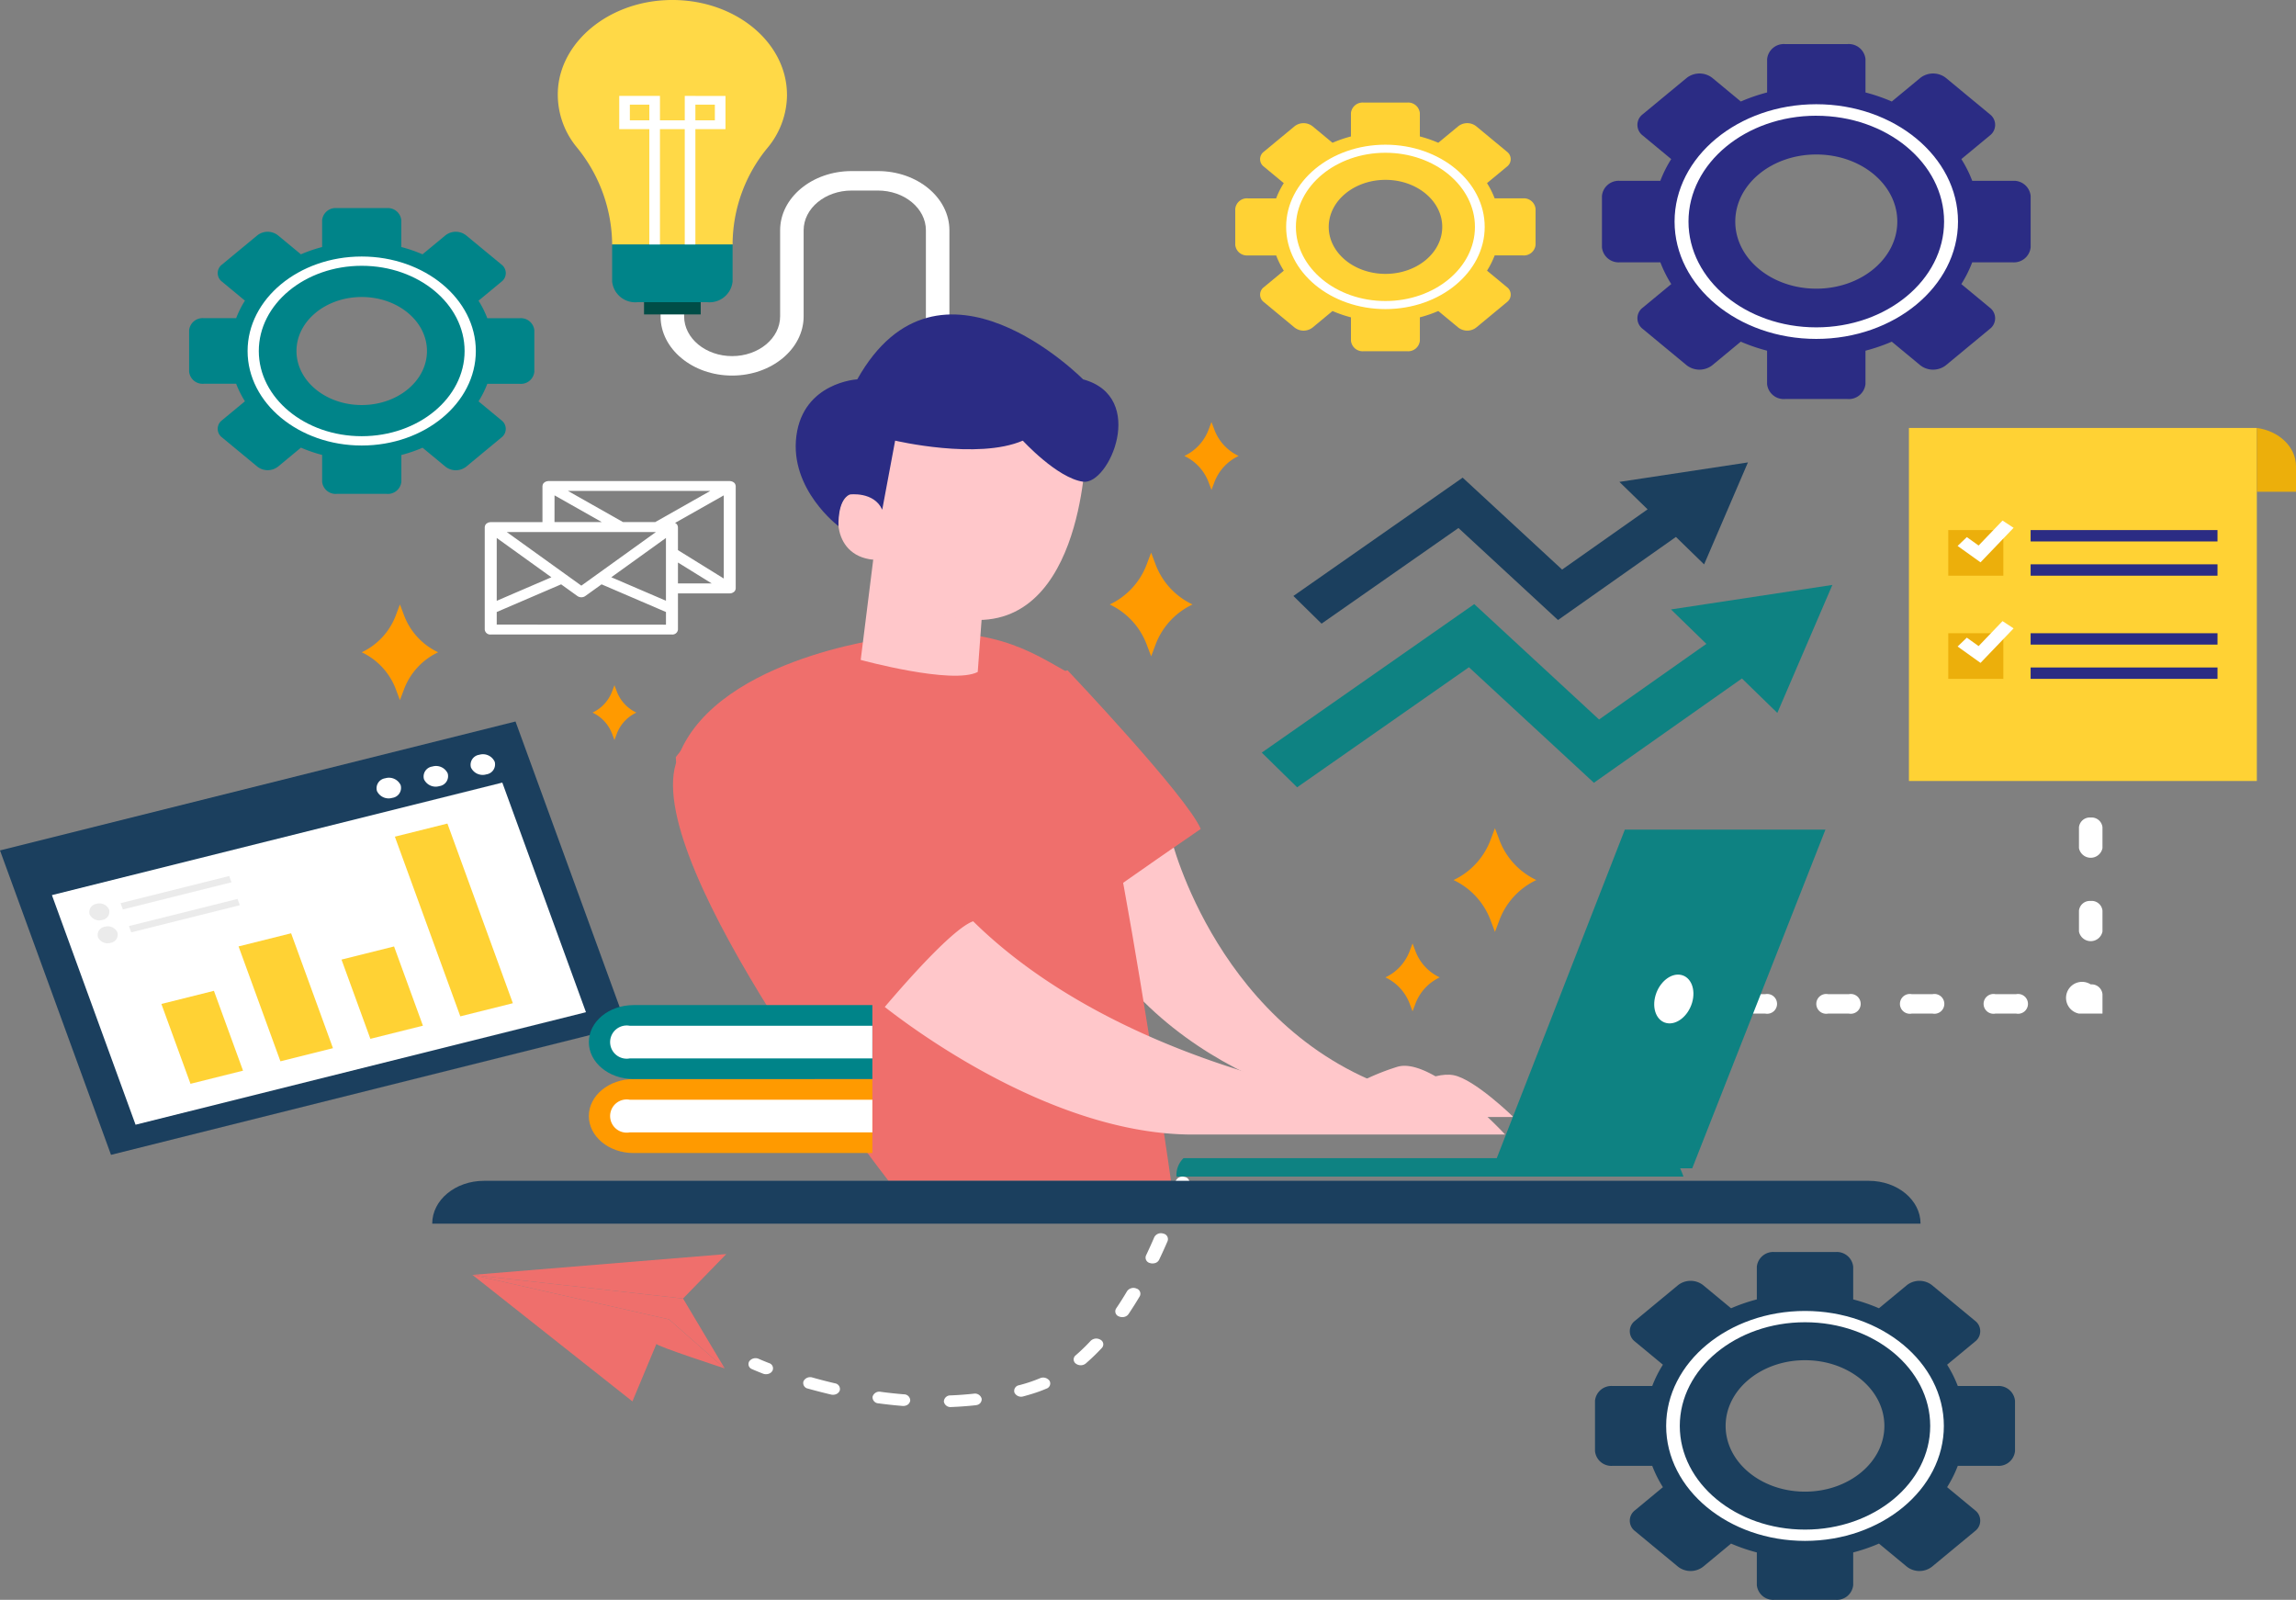 <svg id="Grupo_592459" data-name="Grupo 592459" xmlns="http://www.w3.org/2000/svg" xmlns:xlink="http://www.w3.org/1999/xlink" width="248.966" height="173.458" viewBox="0 0 248.966 173.458">
  <rect x="0" y="0" width="248.966" height="173.458" fill="#808080" stroke="none"/>
  <defs>
    <clipPath id="clip-path">
      <rect id="Rectángulo_53767" data-name="Rectángulo 53767" width="248.966" height="173.459" fill="none"/>
    </clipPath>
  </defs>
  <g id="Grupo_592458" data-name="Grupo 592458" clip-path="url(#clip-path)">
    <path id="Trazado_245215" data-name="Trazado 245215" d="M349.7,24.972h-4.367a13.16,13.16,0,0,0-1.182-2.359l3.091-2.559a1.439,1.439,0,0,0,0-2.3l-4.766-3.944a2.256,2.256,0,0,0-2.776,0l-3.091,2.559a19.627,19.627,0,0,0-2.852-.981V11.772a1.819,1.819,0,0,0-1.965-1.627h-6.737a1.818,1.818,0,0,0-1.965,1.627v3.616a19.581,19.581,0,0,0-2.852.981l-3.091-2.559a2.256,2.256,0,0,0-2.776,0L309.6,17.754a1.439,1.439,0,0,0,0,2.3l3.091,2.559a13.12,13.12,0,0,0-1.182,2.359h-4.368A1.82,1.82,0,0,0,305.18,26.6v5.577a1.819,1.819,0,0,0,1.965,1.627h4.368a13.344,13.344,0,0,0,1.182,2.361L309.6,38.724a1.439,1.439,0,0,0,0,2.3l4.766,3.944a2.263,2.263,0,0,0,2.776,0l3.091-2.559a19.859,19.859,0,0,0,2.852.978V47a1.819,1.819,0,0,0,1.965,1.627h6.737A1.819,1.819,0,0,0,333.755,47V43.388a19.906,19.906,0,0,0,2.852-.978l3.091,2.559a2.263,2.263,0,0,0,2.776,0l4.766-3.944a1.439,1.439,0,0,0,0-2.3l-3.091-2.559a13.348,13.348,0,0,0,1.182-2.361H349.7a1.819,1.819,0,0,0,1.965-1.627V26.6a1.821,1.821,0,0,0-1.965-1.627M328.422,36.662c-4.852,0-8.785-3.256-8.785-7.274s3.933-7.274,8.785-7.274,8.785,3.256,8.785,7.274-3.933,7.274-8.785,7.274" transform="translate(-131.473 -5.364)" fill="#2b2c84"/>
    <path id="Trazado_245216" data-name="Trazado 245216" d="M334.382,49.427c-8.474,0-15.367-5.708-15.367-12.723s6.893-12.723,15.367-12.723,15.367,5.708,15.367,12.723-6.894,12.723-15.367,12.723m0-24.2c-7.641,0-13.858,5.147-13.858,11.474s6.217,11.473,13.858,11.473S348.24,43.031,348.24,36.7,342.023,25.23,334.382,25.23" transform="translate(-137.433 -12.68)" fill="#fff"/>
    <path id="Trazado_245217" data-name="Trazado 245217" d="M266.512,33.984h-3.06a9.2,9.2,0,0,0-.828-1.652l2.165-1.792a1.008,1.008,0,0,0,0-1.612l-3.338-2.763a1.58,1.58,0,0,0-1.945,0l-2.165,1.792a13.766,13.766,0,0,0-2-.687V24.738a1.274,1.274,0,0,0-1.376-1.14h-4.72a1.274,1.274,0,0,0-1.376,1.14v2.533a13.74,13.74,0,0,0-2,.687l-2.165-1.792a1.58,1.58,0,0,0-1.945,0l-3.338,2.763a1.007,1.007,0,0,0,0,1.612l2.165,1.792a9.2,9.2,0,0,0-.828,1.652H236.7a1.275,1.275,0,0,0-1.376,1.14v3.907a1.274,1.274,0,0,0,1.376,1.14h3.06a9.314,9.314,0,0,0,.828,1.654l-2.165,1.792a1.007,1.007,0,0,0,0,1.612l3.338,2.763a1.585,1.585,0,0,0,1.945,0l2.165-1.793a13.906,13.906,0,0,0,2,.686v2.533a1.274,1.274,0,0,0,1.376,1.14h4.72a1.274,1.274,0,0,0,1.376-1.14V46.884a13.933,13.933,0,0,0,2-.686l2.165,1.793a1.585,1.585,0,0,0,1.945,0l3.338-2.763a1.008,1.008,0,0,0,0-1.612l-2.165-1.792a9.357,9.357,0,0,0,.828-1.654h3.06a1.274,1.274,0,0,0,1.376-1.14V35.124a1.275,1.275,0,0,0-1.376-1.14m-14.9,8.188c-3.4,0-6.154-2.281-6.154-5.095s2.755-5.1,6.154-5.1,6.154,2.281,6.154,5.1-2.755,5.095-6.154,5.095" transform="translate(-101.38 -12.477)" fill="#ffd234"/>
    <path id="Trazado_245218" data-name="Trazado 245218" d="M255.782,51.114c-5.936,0-10.765-4-10.765-8.912s4.829-8.913,10.765-8.913,10.765,4,10.765,8.913-4.829,8.912-10.765,8.912m0-16.949c-5.353,0-9.707,3.605-9.707,8.037s4.354,8.037,9.707,8.037,9.707-3.605,9.707-8.037-4.354-8.037-9.707-8.037" transform="translate(-105.554 -17.601)" fill="#fff"/>
    <path id="Trazado_245219" data-name="Trazado 245219" d="M347.474,302.584h-4.279a12.911,12.911,0,0,0-1.157-2.311l3.028-2.507a1.41,1.41,0,0,0,0-2.255l-4.67-3.864a2.21,2.21,0,0,0-2.72,0l-3.028,2.507a19.278,19.278,0,0,0-2.794-.961v-3.542a1.782,1.782,0,0,0-1.925-1.594h-6.6a1.782,1.782,0,0,0-1.925,1.594v3.542a19.276,19.276,0,0,0-2.794.961l-3.028-2.507a2.21,2.21,0,0,0-2.72,0l-4.67,3.864a1.41,1.41,0,0,0,0,2.255l3.028,2.507a12.877,12.877,0,0,0-1.158,2.311h-4.28a1.784,1.784,0,0,0-1.925,1.594v5.465a1.782,1.782,0,0,0,1.925,1.594h4.28a13.076,13.076,0,0,0,1.158,2.313l-3.028,2.507a1.409,1.409,0,0,0,0,2.254l4.67,3.864a2.216,2.216,0,0,0,2.72,0l3.028-2.507a19.5,19.5,0,0,0,2.794.959v3.543a1.782,1.782,0,0,0,1.925,1.594h6.6a1.782,1.782,0,0,0,1.925-1.594v-3.543a19.5,19.5,0,0,0,2.794-.959l3.028,2.507a2.216,2.216,0,0,0,2.72,0l4.67-3.864a1.409,1.409,0,0,0,0-2.254l-3.028-2.507a13.111,13.111,0,0,0,1.157-2.313h4.279a1.782,1.782,0,0,0,1.926-1.594v-5.465a1.784,1.784,0,0,0-1.926-1.594m-20.846,11.453c-4.754,0-8.607-3.19-8.607-7.126s3.853-7.126,8.607-7.126,8.607,3.19,8.607,7.126-3.853,7.126-8.607,7.126" transform="translate(-130.903 -152.305)" fill="#1b3f5e"/>
    <path id="Trazado_245220" data-name="Trazado 245220" d="M332.468,326.543c-8.3,0-15.056-5.592-15.056-12.465s6.754-12.466,15.056-12.466,15.056,5.592,15.056,12.466-6.754,12.465-15.056,12.465m0-23.707c-7.487,0-13.578,5.043-13.578,11.242s6.091,11.241,13.578,11.241,13.577-5.042,13.577-11.241-6.09-11.242-13.577-11.242" transform="translate(-136.743 -159.472)" fill="#fff"/>
    <path id="Trazado_245221" data-name="Trazado 245221" d="M71.878,59.818H68.36a10.567,10.567,0,0,0-.951-1.9l2.489-2.06A1.159,1.159,0,0,0,69.9,54L66.06,50.829a1.816,1.816,0,0,0-2.235,0l-2.489,2.06a15.811,15.811,0,0,0-2.3-.79V49.188a1.465,1.465,0,0,0-1.582-1.31H52.032a1.464,1.464,0,0,0-1.582,1.31V52.1a15.811,15.811,0,0,0-2.3.79l-2.489-2.06a1.816,1.816,0,0,0-2.235,0L39.592,54a1.158,1.158,0,0,0,0,1.853l2.489,2.06a10.607,10.607,0,0,0-.952,1.9H37.611a1.466,1.466,0,0,0-1.582,1.31v4.491a1.464,1.464,0,0,0,1.582,1.31h3.517a10.782,10.782,0,0,0,.952,1.9l-2.489,2.06a1.158,1.158,0,0,0,0,1.853l3.838,3.175a1.822,1.822,0,0,0,2.235,0l2.489-2.06a16.036,16.036,0,0,0,2.3.788v2.912a1.464,1.464,0,0,0,1.582,1.31h5.425a1.465,1.465,0,0,0,1.582-1.31V74.647a16.037,16.037,0,0,0,2.3-.788l2.489,2.06a1.822,1.822,0,0,0,2.235,0L69.9,72.744a1.159,1.159,0,0,0,0-1.853l-2.489-2.06a10.74,10.74,0,0,0,.951-1.9h3.518a1.464,1.464,0,0,0,1.582-1.31V61.128a1.466,1.466,0,0,0-1.582-1.31M54.745,69.231c-3.907,0-7.075-2.622-7.075-5.857s3.168-5.857,7.075-5.857,7.074,2.622,7.074,5.857-3.167,5.857-7.074,5.857" transform="translate(-15.521 -25.315)" fill="#008489"/>
    <path id="Trazado_245222" data-name="Trazado 245222" d="M59.543,79.509c-6.823,0-12.374-4.6-12.374-10.245S52.72,59.018,59.543,59.018s12.374,4.6,12.374,10.245S66.367,79.509,59.543,79.509m0-19.485c-6.153,0-11.159,4.145-11.159,9.239S53.39,78.5,59.543,78.5,70.7,74.358,70.7,69.263,65.7,60.024,59.543,60.024" transform="translate(-20.321 -31.205)" fill="#fff"/>
    <path id="Trazado_245223" data-name="Trazado 245223" d="M133.6,61.531c-4.276,0-7.754-2.88-7.754-6.42V52.157H128.4v2.954c0,2.377,2.335,4.31,5.205,4.31s5.205-1.933,5.205-4.31V45.778c0-3.54,3.478-6.42,7.754-6.42h2.848c4.276,0,7.754,2.88,7.754,6.42V69.559h-2.549V45.778c0-2.376-2.335-4.309-5.205-4.309h-2.848c-2.87,0-5.205,1.933-5.205,4.309v9.333c0,3.54-3.478,6.42-7.754,6.42" transform="translate(-54.217 -20.81)" fill="#fff"/>
    <path id="Trazado_245224" data-name="Trazado 245224" d="M131.111,10.29c0-5.925-6.048-10.68-13.311-10.265-6.084.347-11.032,4.4-11.506,9.438a8.954,8.954,0,0,0,2.021,6.5,16.842,16.842,0,0,1,3.839,10.547h13.06A16.519,16.519,0,0,1,129,16.031a9.048,9.048,0,0,0,2.114-5.741" transform="translate(-45.775 0)" fill="#ffd947"/>
    <path id="Trazado_245225" data-name="Trazado 245225" d="M125.073,22.067v2.65h-2.689v-2.65h-4.417v3.6h3.265V39.505h1.152V25.671h2.689V39.505h1.152V25.671h3.265v-3.6Zm-3.841,2.65H119.12v-1.7h2.112Zm7.105,0h-2.112v-1.7h2.112Z" transform="translate(-50.821 -11.668)" fill="#fff"/>
    <rect id="Rectángulo_53751" data-name="Rectángulo 53751" width="6.146" height="2.438" transform="translate(69.835 31.654)" fill="#004d47"/>
    <path id="Trazado_245226" data-name="Trazado 245226" d="M126.963,62.512h-7.633a2.513,2.513,0,0,1-2.713-2.246V56.258h13.06v4.008a2.513,2.513,0,0,1-2.713,2.246" transform="translate(-50.239 -29.745)" fill="#008489"/>
    <path id="Trazado_245227" data-name="Trazado 245227" d="M302.246,134.575l-17.5,2.657,3.838,3.734-11.637,8.2-13.535-12.511-23.04,16.1,3.836,3.763L262.837,143.5l13.551,12.526,16.052-11.309,3.838,3.734Z" transform="translate(-103.554 -71.154)" fill="#0e8282"/>
    <path id="Trazado_245228" data-name="Trazado 245228" d="M295.689,106.388,281.751,108.5l3.057,2.975-9.27,6.531-10.782-9.966L246.4,120.869l3.055,3L264.3,113.5l10.794,9.977,12.787-9.008,3.057,2.975Z" transform="translate(-106.152 -56.251)" fill="#1b3f5e"/>
    <path id="Trazado_245229" data-name="Trazado 245229" d="M397.327,152.262a1.18,1.18,0,0,0-1.274,1.055v1.056a1.3,1.3,0,0,0,2.549,0v-1.056a1.18,1.18,0,0,0-1.274-1.055" transform="translate(-170.621 -80.506)" fill="#fff"/>
    <path id="Trazado_245230" data-name="Trazado 245230" d="M397.327,207.288a1.18,1.18,0,0,0-1.274,1.055V210.6a1.3,1.3,0,0,0,2.549,0v-2.262a1.18,1.18,0,0,0-1.274-1.055" transform="translate(-170.621 -109.6)" fill="#fff"/>
    <path id="Trazado_245231" data-name="Trazado 245231" d="M397.327,168.9a1.18,1.18,0,0,0-1.274,1.055v2.261a1.3,1.3,0,0,0,2.549,0v-2.261a1.18,1.18,0,0,0-1.274-1.055" transform="translate(-170.621 -89.302)" fill="#fff"/>
    <path id="Trazado_245232" data-name="Trazado 245232" d="M397.327,188.092a1.181,1.181,0,0,0-1.274,1.056v2.262a1.3,1.3,0,0,0,2.549,0v-2.262a1.181,1.181,0,0,0-1.274-1.056" transform="translate(-170.621 -99.451)" fill="#fff"/>
    <path id="Trazado_245233" data-name="Trazado 245233" d="M396.363,226.482a1.737,1.737,0,1,0-1.274,3.166h2.549v-2.111a1.181,1.181,0,0,0-1.274-1.055" transform="translate(-169.657 -119.749)" fill="#fff"/>
    <path id="Trazado_245234" data-name="Trazado 245234" d="M333.62,228.721h-2.267a1.074,1.074,0,1,0,0,2.111h2.267a1.074,1.074,0,1,0,0-2.111" transform="translate(-142.199 -120.932)" fill="#fff"/>
    <path id="Trazado_245235" data-name="Trazado 245235" d="M349.554,228.721h-2.268a1.074,1.074,0,1,0,0,2.111h2.268a1.074,1.074,0,1,0,0-2.111" transform="translate(-149.064 -120.932)" fill="#fff"/>
    <path id="Trazado_245236" data-name="Trazado 245236" d="M365.488,228.721H363.22a1.074,1.074,0,1,0,0,2.111h2.268a1.074,1.074,0,1,0,0-2.111" transform="translate(-155.928 -120.932)" fill="#fff"/>
    <path id="Trazado_245237" data-name="Trazado 245237" d="M381.422,228.721h-2.267a1.074,1.074,0,1,0,0,2.111h2.267a1.074,1.074,0,1,0,0-2.111" transform="translate(-162.792 -120.932)" fill="#fff"/>
    <path id="Trazado_245238" data-name="Trazado 245238" d="M318.438,228.721h-1.274a1.074,1.074,0,1,0,0,2.111h1.274a1.074,1.074,0,1,0,0-2.111" transform="translate(-136.086 -120.932)" fill="#fff"/>
    <path id="Trazado_245276" data-name="Trazado 245276" d="M0,0,57.572,2.779l1.982,35.089L1.982,35.089Z" transform="matrix(0.957, -0.289, 0.289, 0.957, 0, 92.206)" fill="#1b3f5e"/>
    <path id="Trazado_245277" data-name="Trazado 245277" d="M0,0,50.281,2.427l1.494,26.454L1.494,26.454Z" transform="translate(5.629 97.052) rotate(-16.788)" fill="#fff"/>
    <path id="Trazado_245239" data-name="Trazado 245239" d="M74.341,179.745a1.091,1.091,0,0,1-.9,1.382,1.4,1.4,0,0,1-1.669-.741,1.091,1.091,0,0,1,.9-1.382,1.4,1.4,0,0,1,1.669.741" transform="translate(-30.897 -94.62)" fill="#fff"/>
    <path id="Trazado_245240" data-name="Trazado 245240" d="M83.3,177.043a1.091,1.091,0,0,1-.9,1.382,1.4,1.4,0,0,1-1.669-.741,1.091,1.091,0,0,1,.9-1.382,1.4,1.4,0,0,1,1.669.741" transform="translate(-34.755 -93.191)" fill="#fff"/>
    <path id="Trazado_245241" data-name="Trazado 245241" d="M92.252,174.341a1.091,1.091,0,0,1-.9,1.382,1.4,1.4,0,0,1-1.668-.741,1.09,1.09,0,0,1,.895-1.382,1.4,1.4,0,0,1,1.669.741" transform="translate(-38.613 -91.763)" fill="#fff"/>
    <path id="Trazado_245278" data-name="Trazado 245278" d="M0,0,5.866.283l.52,9.2L.52,9.2Z" transform="translate(17.5 108.853) rotate(-16.794)" fill="#ffd234"/>
    <path id="Trazado_245279" data-name="Trazado 245279" d="M0,0,5.866.283l.748,13.236L.748,13.236Z" transform="translate(25.869 102.615) rotate(-16.788)" fill="#ffd234"/>
    <path id="Trazado_245280" data-name="Trazado 245280" d="M0,0,5.866.283l.516,9.129L.516,9.129Z" transform="translate(37.031 104.043) rotate(-16.788)" fill="#ffd234"/>
    <path id="Trazado_245281" data-name="Trazado 245281" d="M0,0,5.866.283l1.169,20.7L1.169,20.7Z" transform="translate(42.817 90.716) rotate(-16.787)" fill="#ffd234"/>
    <path id="Trazado_245242" data-name="Trazado 245242" d="M19.144,208.516a.9.9,0,0,1-.735,1.135,1.151,1.151,0,0,1-1.371-.609.9.9,0,0,1,.735-1.135,1.152,1.152,0,0,1,1.371.609" transform="translate(-7.32 -109.907)" fill="#ebebeb"/>
    <path id="Trazado_245282" data-name="Trazado 245282" d="M0,0,12.13.586l.041.725L.041.725Z" transform="matrix(0.957, -0.289, 0.289, 0.957, 13.074, 97.925)" fill="#ebebeb"/>
    <path id="Trazado_245243" data-name="Trazado 245243" d="M20.734,213.787A.9.9,0,0,1,20,214.922a1.151,1.151,0,0,1-1.371-.609.9.9,0,0,1,.735-1.135,1.152,1.152,0,0,1,1.371.609" transform="translate(-8.005 -112.694)" fill="#ebebeb"/>
    <path id="Trazado_245283" data-name="Trazado 245283" d="M0,0,12.13.586l.041.725L.041.725Z" transform="matrix(0.957, -0.289, 0.289, 0.957, 13.979, 100.409)" fill="#ebebeb"/>
    <path id="Trazado_245244" data-name="Trazado 245244" d="M119.541,122.376a.461.461,0,0,0,.015-.061V111.205a.416.416,0,0,0-.013-.051.437.437,0,0,0-.026-.105.462.462,0,0,0-.052-.1c-.01-.015-.012-.032-.023-.047s-.028-.02-.041-.033a.6.6,0,0,0-.1-.078.621.621,0,0,0-.1-.054.74.74,0,0,0-.119-.039.8.8,0,0,0-.121-.02c-.022,0-.04-.01-.062-.01H99.255c-.021,0-.039.008-.059.01a.744.744,0,0,0-.126.021.731.731,0,0,0-.114.038.631.631,0,0,0-.1.056.564.564,0,0,0-.1.078.513.513,0,0,0-.041.033c-.012.015-.014.032-.024.047a.489.489,0,0,0-.052.1.464.464,0,0,0-.025.105.414.414,0,0,0-.013.051v3.919H92.988c-.008,0-.014,0-.022,0a.738.738,0,0,0-.143.024.711.711,0,0,0-.1.023.618.618,0,0,0-.094.053.583.583,0,0,0-.111.071c-.005,0-.013.006-.018.011a.477.477,0,0,0-.044.065.517.517,0,0,0-.069.1.454.454,0,0,0-.027.112.432.432,0,0,0-.018.075v11.112a.6.6,0,0,0,.651.538h19.65a.6.6,0,0,0,.65-.538v-2.159a.413.413,0,0,0,0-.106v-1.657h5.618a.74.74,0,0,0,.27-.052.554.554,0,0,0,.062-.034.63.63,0,0,0,.158-.109c.009-.009.022-.012.03-.021a.455.455,0,0,0,.031-.055.466.466,0,0,0,.057-.1.44.44,0,0,0,.026-.106m-6.253-4.212v-2.5a32.409,32.409,0,0,0-.046-.187.471.471,0,0,0-.069-.1.476.476,0,0,0-.044-.065c-.005,0-.012-.007-.017-.011a.641.641,0,0,0-.114-.073l-.023-.015,5.281-2.986v9.015Zm-19.65-1.32,5.927,4.263-5.927,2.55Zm7.491,3.961h0l-6.4-4.6h4.515l.013,0,.013,0h7.857l.017,0,.022,0H110.9l-6.4,4.6,0,0-1.683,1.21Zm9.692-5.681H107.34l-5.979-3.381H116.8Zm1.166,1.719v6.808l-5.926-2.546Zm-12.082-4.619,5.128,2.9H99.905Zm-6.267,14.012V124.87l6.983-3,1.766,1.27a.755.755,0,0,0,.853,0l1.766-1.27,6.983,3v1.372Zm19.65-6.729,3.663,2.268h-3.663Z" transform="translate(-39.779 -58.513)" fill="#fff"/>
    <path id="Trazado_245245" data-name="Trazado 245245" d="M107.347,307.029l2.606-6.241c-.133.21,7.4,2.666,7.4,2.666l-6.036-5.314-.03.047.03-.047L90,293.31Zm3.572-8.259,0-.006,0,.006" transform="translate(-38.771 -155.083)" fill="#ef6f6c"/>
    <path id="Trazado_245246" data-name="Trazado 245246" d="M117.354,303.455l-4.516-7.579L90,293.311l21.321,4.83Z" transform="translate(-38.771 -155.083)" fill="#ef6f6c"/>
    <path id="Trazado_245247" data-name="Trazado 245247" d="M112.838,293.344l4.689-4.822L90,290.779Z" transform="translate(-38.771 -152.551)" fill="#ef6f6c"/>
    <path id="Trazado_245248" data-name="Trazado 245248" d="M144.755,314.179a.913.913,0,0,1-.595-.02c-.748-.292-1.162-.478-1.179-.486a.581.581,0,0,1-.305-.859.852.852,0,0,1,1.037-.253s.4.179,1.1.452a.592.592,0,0,1,.366.843.723.723,0,0,1-.423.323" transform="translate(-61.425 -165.221)" fill="#fff"/>
    <path id="Trazado_245249" data-name="Trazado 245249" d="M178.011,294.209q-.562.175-1.125.327a.808.808,0,0,1-.965-.406.622.622,0,0,1,.49-.8,16.5,16.5,0,0,0,2.276-.759.855.855,0,0,1,1.032.269.585.585,0,0,1-.325.854,14.034,14.034,0,0,1-1.384.513m-6.133,1.256a.94.94,0,0,1-.171.035c-.861.094-1.749.159-2.639.195a.724.724,0,0,1-.8-.6.693.693,0,0,1,.727-.662c.849-.034,1.694-.1,2.514-.186a.75.75,0,0,1,.857.545.632.632,0,0,1-.488.675m11.5-4.344a.885.885,0,0,1-.8-.136.559.559,0,0,1-.022-.895,21.114,21.114,0,0,0,1.63-1.575.873.873,0,0,1,1.072-.114.563.563,0,0,1,.138.887,22.151,22.151,0,0,1-1.737,1.677.791.791,0,0,1-.282.155m-19.25,4.417a.906.906,0,0,1-.343.037c-.856-.069-1.735-.164-2.614-.283a.658.658,0,0,1-.631-.727.761.761,0,0,1,.878-.523c.846.115,1.693.206,2.516.272a.678.678,0,0,1,.687.692.667.667,0,0,1-.492.531m23.758-9.631a.909.909,0,0,1-.643-.04.581.581,0,0,1-.294-.862c.4-.59.8-1.219,1.183-1.87a.843.843,0,0,1,1.023-.288.588.588,0,0,1,.349.848c-.4.669-.808,1.319-1.22,1.928a.742.742,0,0,1-.4.284m-31.372,8.418a.908.908,0,0,1-.476.017c-.834-.2-1.679-.413-2.51-.648a.613.613,0,0,1-.477-.8.81.81,0,0,1,.97-.4c.806.227,1.624.438,2.432.627a.627.627,0,0,1,.528.781.7.7,0,0,1-.467.421m34.656-14.24a.914.914,0,0,1-.549,0,.6.6,0,0,1-.431-.821c.3-.637.607-1.306.9-1.99a.814.814,0,0,1,.978-.382.61.61,0,0,1,.462.81c-.3.7-.61,1.377-.92,2.026a.713.713,0,0,1-.443.361M193.7,274a.909.909,0,0,1-.488.014.624.624,0,0,1-.513-.788q.377-1.038.709-2.047a.794.794,0,0,1,.94-.443.629.629,0,0,1,.535.779q-.338,1.021-.719,2.076a.7.7,0,0,1-.464.411" transform="translate(-65.919 -143.135)" fill="#fff"/>
    <path id="Trazado_245250" data-name="Trazado 245250" d="M216.454,192.731s5.14,21.315,25.022,27.541c0,0,3.314-2.216,5.608-1.794s6.5,4.537,6.5,4.537h-13s-21.284-1.688-32.245-18.888l-.637-6.437Z" transform="translate(-89.479 -101.903)" fill="#ffc7ca"/>
    <path id="Trazado_245251" data-name="Trazado 245251" d="M199.984,154.219s12.914,13.613,14.443,17.2c0,0-8.157,5.593-10.705,7.492,0,0-9.673-15.69-8.029-20.049,1.529-4.056,4.291-4.643,4.291-4.643" transform="translate(-84.224 -81.541)" fill="#ef6f6c"/>
    <path id="Trazado_245252" data-name="Trazado 245252" d="M151.449,146.193s-19.542,2.372-22.941,13.636,23.068,45.207,23.068,45.207h30.631s-7.478-53.062-11.215-55.137-8.667-5.632-19.543-3.706" transform="translate(-55.232 -77.005)" fill="#ef6f6c"/>
    <path id="Trazado_245253" data-name="Trazado 245253" d="M177.391,131.061l-.733,9.889c-2.758,1.41-12.69-1.308-12.69-1.308l1.356-10.86Z" transform="translate(-70.638 -68.091)" fill="#ffc7ca"/>
    <path id="Trazado_245254" data-name="Trazado 245254" d="M188.351,99.325s-.361,20.632-14.019,17.939C158.273,114.1,165.665,95.1,165.665,95.1Z" transform="translate(-70.638 -50.284)" fill="#ffc7ca"/>
    <path id="Trazado_245255" data-name="Trazado 245255" d="M163.821,114.73s-1.1-2.04-2.889-1.2-2.209,6.626,2.549,7.077Z" transform="translate(-68.794 -59.921)" fill="#ffc7ca"/>
    <path id="Trazado_245256" data-name="Trazado 245256" d="M157.445,91.863s2.634-.352,3.526,1.653l1.4-7.492s8.951,2.11,13.843,0c0,0,3.713,4.054,6.533,4.454s6.994-9.2,0-11.1c0,0-15.589-15.828-24.483,0,0,0-5.835.316-6.6,6.12s4.566,9.8,4.566,9.8-.147-2.873,1.212-3.436" transform="translate(-65.307 -38.249)" fill="#2b2c84"/>
    <path id="Trazado_245257" data-name="Trazado 245257" d="M166.726,220.414s17.334,14.668,34.411,14.668h33.9s-7.9-8.548-11.726-7.334a25.581,25.581,0,0,0-6.372,3.008s-24.385-3.826-39.594-18.8c0,0-7.375.015-10.622,8.455" transform="translate(-71.826 -112.07)" fill="#ffc7ca"/>
    <path id="Trazado_245258" data-name="Trazado 245258" d="M128.736,167.494a34.051,34.051,0,0,0,21.072,28.983s8.243-10.157,11.174-11.2c0,0-10.187-19.164-16.951-22.85-3.44-1.874-10.536-1.266-15.294,5.065" transform="translate(-55.46 -85.389)" fill="#ef6f6c"/>
    <path id="Trazado_245259" data-name="Trazado 245259" d="M224.883,261.025a2.559,2.559,0,0,0-.765,2h54.973s-.595-1.9-1.359-2Z" transform="translate(-96.548 -135.452)" fill="#0e8282"/>
    <path id="Trazado_245260" data-name="Trazado 245260" d="M286.744,224.079l14.317-36.722h21.751l-14.444,36.722Z" transform="translate(-124.873 -97.402)" fill="#0e8282"/>
    <path id="Trazado_245261" data-name="Trazado 245261" d="M327.308,220.056c-.426,1.443-1.657,2.435-2.751,2.214s-1.636-1.57-1.211-3.014,1.657-2.436,2.752-2.214,1.636,1.571,1.211,3.014" transform="translate(-143.827 -111.34)" fill="#fff"/>
    <path id="Trazado_245262" data-name="Trazado 245262" d="M243.511,269.922H82.122c0-2.564,2.511-4.643,5.608-4.643H237.9c3.1,0,5.608,2.079,5.608,4.643" transform="translate(-35.254 -137.248)" fill="#1b3f5e"/>
    <path id="Trazado_245263" data-name="Trazado 245263" d="M142.922,256.281h-25.9c-2.675,0-4.843-1.8-4.843-4.01s2.168-4.01,4.843-4.01h25.9Z" transform="translate(-48.328 -131.264)" fill="#ff9a00"/>
    <path id="Trazado_245264" data-name="Trazado 245264" d="M144.674,256.555H118.381a1.8,1.8,0,1,1,0-3.534h26.293Z" transform="translate(-50.08 -133.781)" fill="#fff"/>
    <path id="Trazado_245265" data-name="Trazado 245265" d="M142.922,239.263h-25.9c-2.675,0-4.843-1.8-4.843-4.01s2.168-4.01,4.843-4.01h25.9Z" transform="translate(-48.328 -122.266)" fill="#008489"/>
    <path id="Trazado_245266" data-name="Trazado 245266" d="M144.674,239.538H118.381a1.8,1.8,0,1,1,0-3.534h26.293Z" transform="translate(-50.08 -124.783)" fill="#fff"/>
    <path id="Trazado_245267" data-name="Trazado 245267" d="M114.978,162.845l.28.74.279-.74a4.157,4.157,0,0,1,2.1-2.232,4.154,4.154,0,0,1-2.1-2.231l-.279-.74-.28.74a4.15,4.15,0,0,1-2.1,2.231,4.153,4.153,0,0,1,2.1,2.232" transform="translate(-48.631 -83.35)" fill="#ff9a00"/>
    <path id="Trazado_245268" data-name="Trazado 245268" d="M215.37,136.986l.529,1.4.529-1.4a7.858,7.858,0,0,1,3.962-4.22,7.859,7.859,0,0,1-3.962-4.22l-.529-1.4-.529,1.4a7.855,7.855,0,0,1-3.962,4.22,7.854,7.854,0,0,1,3.962,4.22" transform="translate(-91.076 -67.226)" fill="#ff9a00"/>
    <path id="Trazado_245269" data-name="Trazado 245269" d="M280.869,200.39l.529,1.4.529-1.4a7.857,7.857,0,0,1,3.962-4.221,7.856,7.856,0,0,1-3.962-4.22l-.529-1.4-.529,1.4a7.853,7.853,0,0,1-3.962,4.22,7.854,7.854,0,0,1,3.962,4.221" transform="translate(-119.293 -100.75)" fill="#ff9a00"/>
    <path id="Trazado_245270" data-name="Trazado 245270" d="M266.525,223.5l.347.917.346-.917a5.144,5.144,0,0,1,2.6-2.765,5.149,5.149,0,0,1-2.6-2.765l-.346-.917-.347.917a5.149,5.149,0,0,1-2.6,2.765,5.144,5.144,0,0,1,2.6,2.765" transform="translate(-113.702 -114.762)" fill="#ff9a00"/>
    <path id="Trazado_245271" data-name="Trazado 245271" d="M228.219,103.538l.347.917.346-.917a5.147,5.147,0,0,1,2.6-2.765,5.147,5.147,0,0,1-2.6-2.765l-.346-.917-.347.917a5.147,5.147,0,0,1-2.6,2.765,5.147,5.147,0,0,1,2.6,2.765" transform="translate(-97.199 -51.336)" fill="#ff9a00"/>
    <path id="Trazado_245272" data-name="Trazado 245272" d="M72.566,148.147l.488,1.291.488-1.291a7.249,7.249,0,0,1,3.657-3.895,7.249,7.249,0,0,1-3.657-3.895l-.488-1.291-.488,1.291a7.25,7.25,0,0,1-3.656,3.895,7.25,7.25,0,0,1,3.656,3.895" transform="translate(-29.687 -73.529)" fill="#ff9a00"/>
    <rect id="Rectángulo_53760" data-name="Rectángulo 53760" width="37.725" height="38.279" transform="translate(206.995 46.399)" fill="#ffd234"/>
    <path id="Trazado_245273" data-name="Trazado 245273" d="M434.186,102.61v2.769h-4.247V98.457c2.412.329,4.247,2.064,4.247,4.153" transform="translate(-185.22 -52.058)" fill="#ecaf0b"/>
    <rect id="Rectángulo_53761" data-name="Rectángulo 53761" width="5.974" height="4.946" transform="translate(211.259 57.473)" fill="#ecaf0b"/>
    <rect id="Rectángulo_53762" data-name="Rectángulo 53762" width="20.265" height="1.233" transform="translate(220.19 57.473)" fill="#2b2c84"/>
    <rect id="Rectángulo_53763" data-name="Rectángulo 53763" width="20.265" height="1.233" transform="translate(220.19 61.186)" fill="#2b2c84"/>
    <rect id="Rectángulo_53764" data-name="Rectángulo 53764" width="5.974" height="4.946" transform="translate(211.259 68.658)" fill="#ecaf0b"/>
    <rect id="Rectángulo_53765" data-name="Rectángulo 53765" width="20.265" height="1.233" transform="translate(220.19 68.658)" fill="#2b2c84"/>
    <rect id="Rectángulo_53766" data-name="Rectángulo 53766" width="20.265" height="1.233" transform="translate(220.19 72.371)" fill="#2b2c84"/>
    <path id="Trazado_245274" data-name="Trazado 245274" d="M375.417,124.295l-2.483-1.777,1-.958,1.276.913,2.595-2.707,1.2.787Z" transform="translate(-160.661 -63.324)" fill="#fff"/>
    <path id="Trazado_245275" data-name="Trazado 245275" d="M375.417,147.432l-2.483-1.777,1-.958,1.276.913,2.595-2.707,1.2.787Z" transform="translate(-160.661 -75.558)" fill="#fff"/>
  </g>
</svg>
